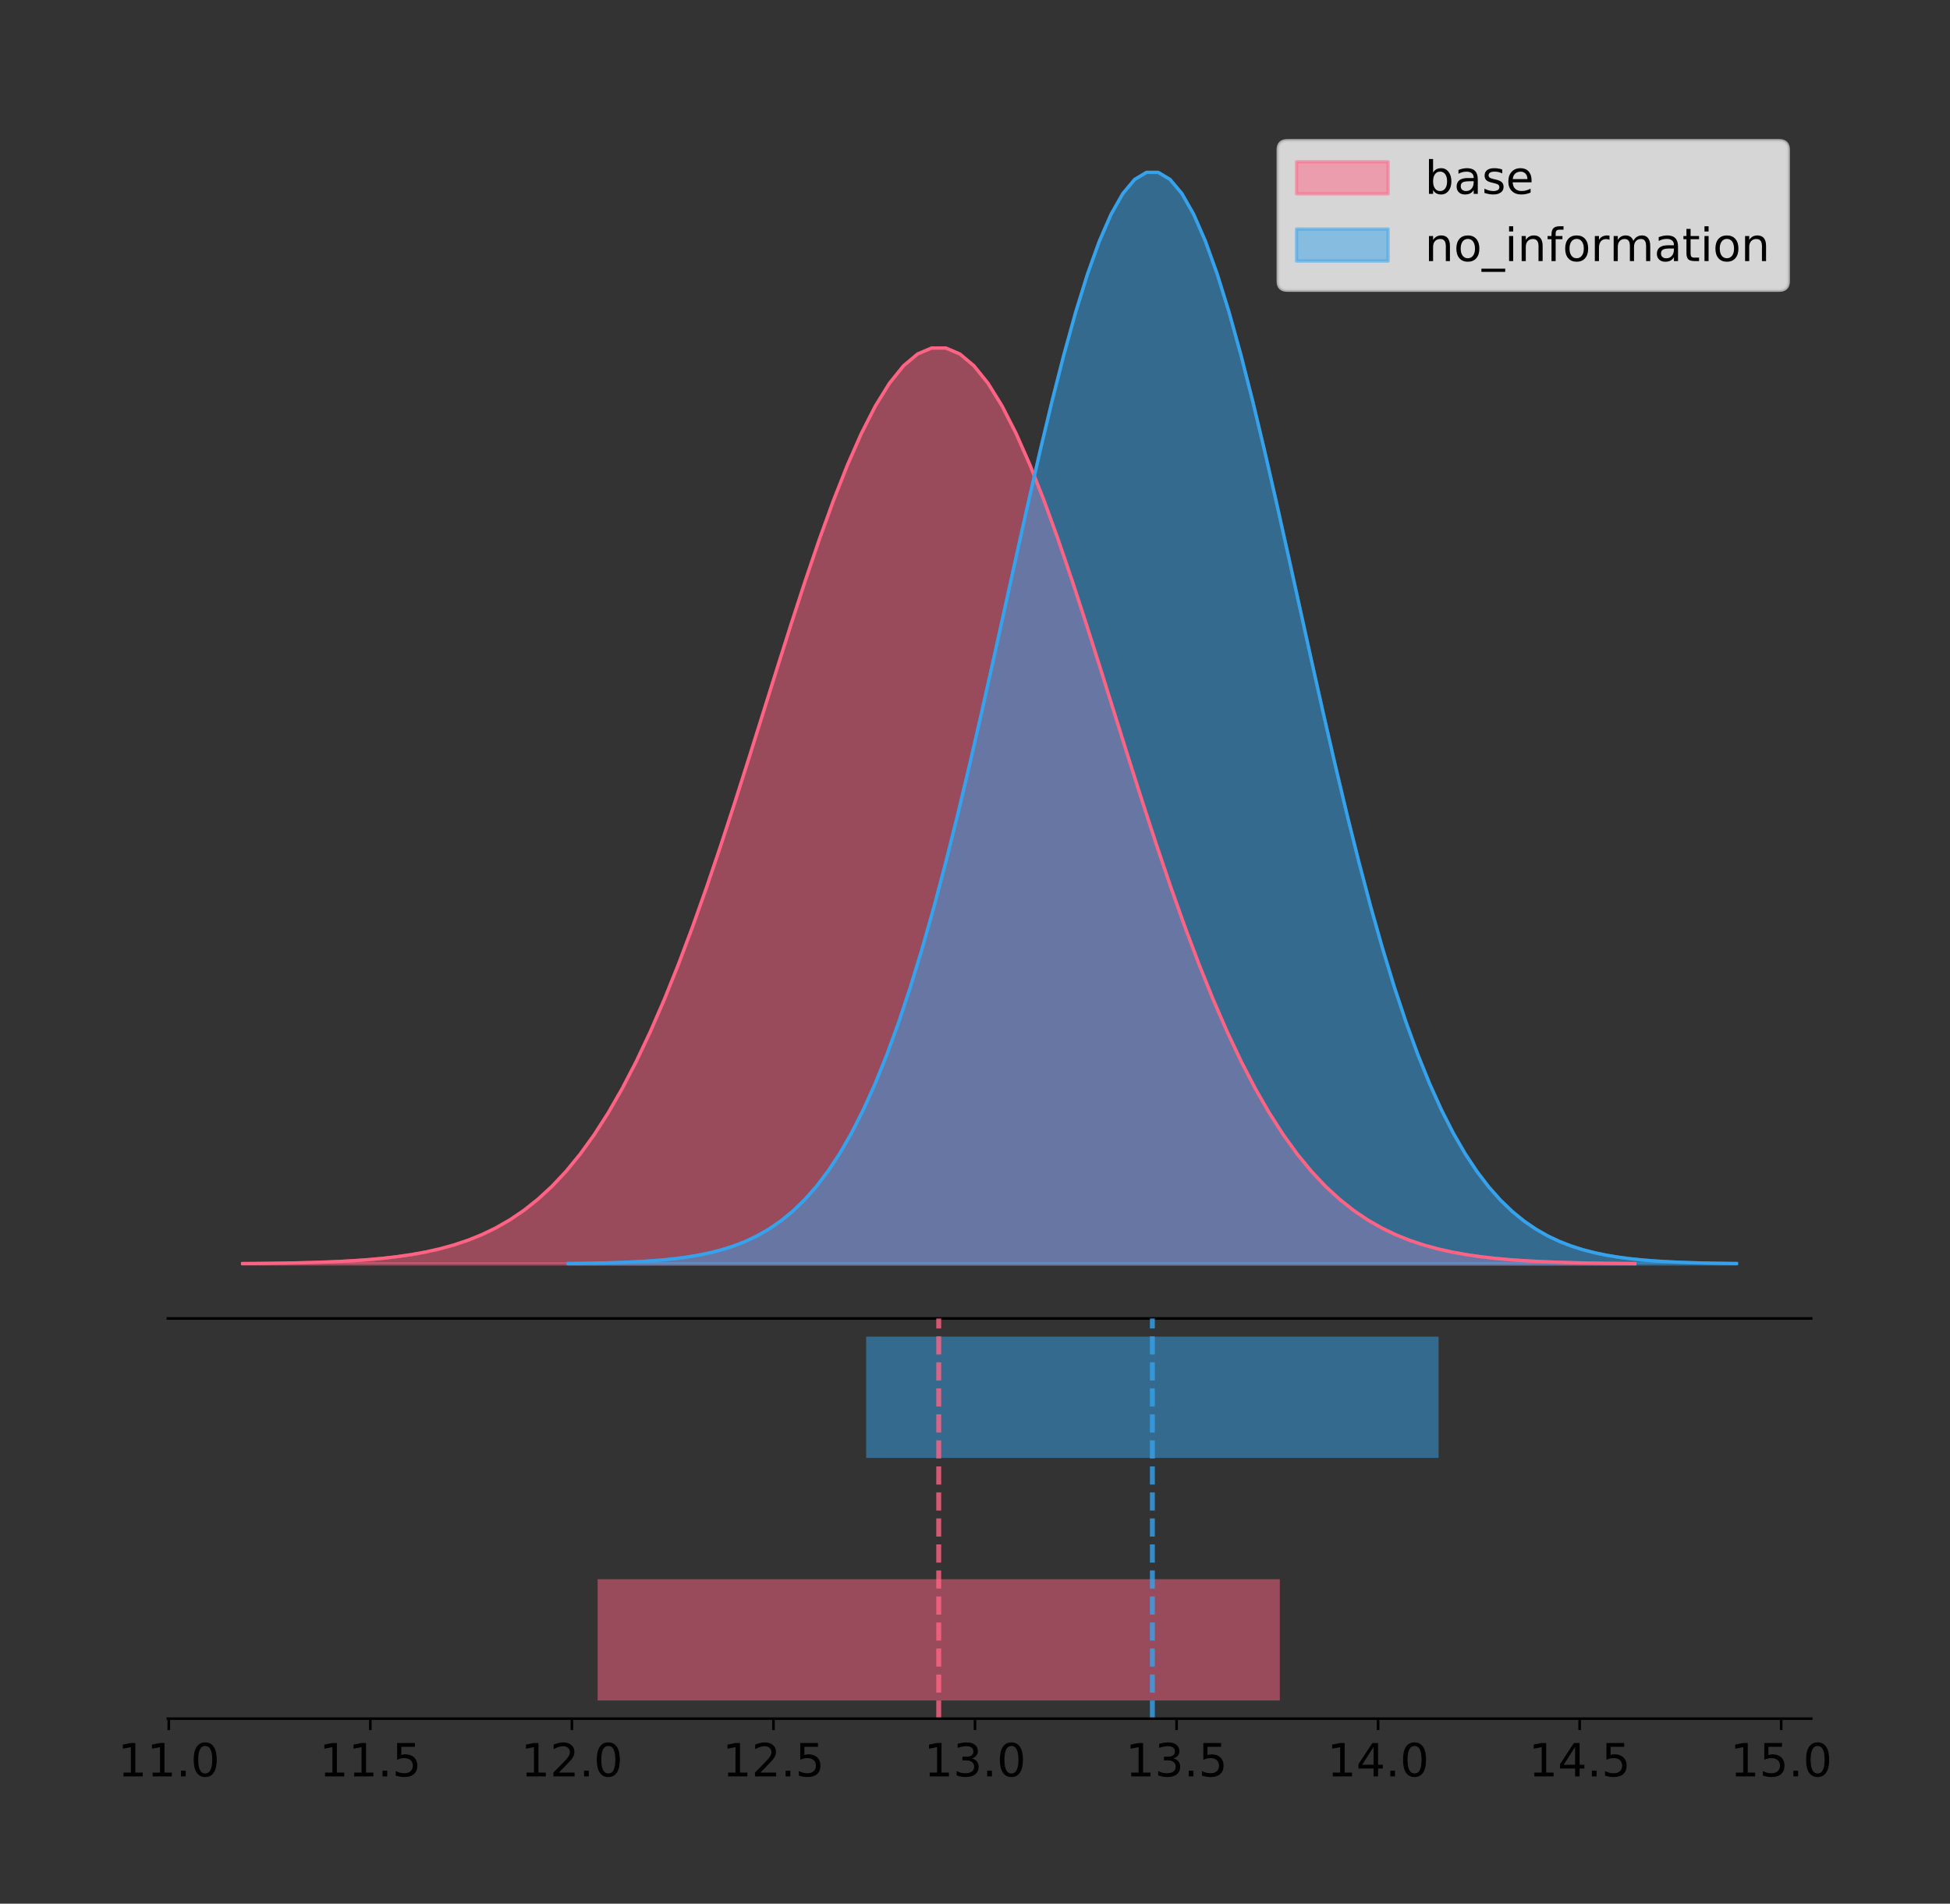 <?xml version="1.0" encoding="utf-8" standalone="no"?>
<!DOCTYPE svg PUBLIC "-//W3C//DTD SVG 1.1//EN"
  "http://www.w3.org/Graphics/SVG/1.1/DTD/svg11.dtd">
<!-- Created with matplotlib (https://matplotlib.org/) -->
<svg height="581.789pt" version="1.1" viewBox="0 0 595.941 581.789" width="595.941pt" xmlns="http://www.w3.org/2000/svg" xmlns:xlink="http://www.w3.org/1999/xlink">
 <rect x="0" y="0" width="595.941" height="581.789" fill="#333333" stroke="none"/>
 <defs>
  <style type="text/css">
*{stroke-linecap:butt;stroke-linejoin:round;}
  </style>
 </defs>
 <g id="figure_1">
  <g id="patch_1">
   <path d="M 0 581.789 
L 595.941 581.789 
L 595.941 0 
L 0 0 
z
" style="fill:none;"/>
  </g>
  <g id="axes_1">
   <g id="patch_2">
    <path d="M 51.315 402.93 
L 553.515 402.93 
L 553.515 36 
L 51.315 36 
z
" style="fill:none;"/>
   </g>
   <g id="PolyCollection_1">
    <defs>
     <path d="M 74.142 -195.538 
L 74.142 -195.632 
L 78.44 -195.667 
L 82.738 -195.715 
L 87.035 -195.779 
L 91.333 -195.863 
L 95.631 -195.974 
L 99.929 -196.119 
L 104.227 -196.307 
L 108.524 -196.55 
L 112.822 -196.861 
L 117.12 -197.256 
L 121.418 -197.754 
L 125.716 -198.378 
L 130.013 -199.154 
L 134.311 -200.113 
L 138.609 -201.288 
L 142.907 -202.717 
L 147.205 -204.443 
L 151.502 -206.513 
L 155.8 -208.975 
L 160.098 -211.883 
L 164.396 -215.291 
L 168.694 -219.253 
L 172.991 -223.826 
L 177.289 -229.06 
L 181.587 -235.005 
L 185.885 -241.701 
L 190.183 -249.182 
L 194.481 -257.469 
L 198.778 -266.572 
L 203.076 -276.482 
L 207.374 -287.174 
L 211.672 -298.603 
L 215.97 -310.703 
L 220.267 -323.387 
L 224.565 -336.543 
L 228.863 -350.041 
L 233.161 -363.73 
L 237.459 -377.439 
L 241.756 -390.986 
L 246.054 -404.175 
L 250.352 -416.804 
L 254.65 -428.67 
L 258.948 -439.573 
L 263.245 -449.324 
L 267.543 -457.747 
L 271.841 -464.686 
L 276.139 -470.011 
L 280.437 -473.619 
L 284.734 -475.441 
L 289.032 -475.441 
L 293.33 -473.619 
L 297.628 -470.011 
L 301.926 -464.686 
L 306.223 -457.747 
L 310.521 -449.324 
L 314.819 -439.573 
L 319.117 -428.67 
L 323.415 -416.804 
L 327.712 -404.175 
L 332.01 -390.986 
L 336.308 -377.439 
L 340.606 -363.73 
L 344.904 -350.041 
L 349.201 -336.543 
L 353.499 -323.387 
L 357.797 -310.703 
L 362.095 -298.603 
L 366.393 -287.174 
L 370.69 -276.482 
L 374.988 -266.572 
L 379.286 -257.469 
L 383.584 -249.182 
L 387.882 -241.701 
L 392.179 -235.005 
L 396.477 -229.06 
L 400.775 -223.826 
L 405.073 -219.253 
L 409.371 -215.291 
L 413.668 -211.883 
L 417.966 -208.975 
L 422.264 -206.513 
L 426.562 -204.443 
L 430.86 -202.717 
L 435.157 -201.288 
L 439.455 -200.113 
L 443.753 -199.154 
L 448.051 -198.378 
L 452.349 -197.754 
L 456.647 -197.256 
L 460.944 -196.861 
L 465.242 -196.55 
L 469.54 -196.307 
L 473.838 -196.119 
L 478.136 -195.974 
L 482.433 -195.863 
L 486.731 -195.779 
L 491.029 -195.715 
L 495.327 -195.667 
L 499.625 -195.632 
L 499.625 -195.538 
L 499.625 -195.538 
L 495.327 -195.538 
L 491.029 -195.538 
L 486.731 -195.538 
L 482.433 -195.538 
L 478.136 -195.538 
L 473.838 -195.538 
L 469.54 -195.538 
L 465.242 -195.538 
L 460.944 -195.538 
L 456.647 -195.538 
L 452.349 -195.538 
L 448.051 -195.538 
L 443.753 -195.538 
L 439.455 -195.538 
L 435.157 -195.538 
L 430.86 -195.538 
L 426.562 -195.538 
L 422.264 -195.538 
L 417.966 -195.538 
L 413.668 -195.538 
L 409.371 -195.538 
L 405.073 -195.538 
L 400.775 -195.538 
L 396.477 -195.538 
L 392.179 -195.538 
L 387.882 -195.538 
L 383.584 -195.538 
L 379.286 -195.538 
L 374.988 -195.538 
L 370.69 -195.538 
L 366.393 -195.538 
L 362.095 -195.538 
L 357.797 -195.538 
L 353.499 -195.538 
L 349.201 -195.538 
L 344.904 -195.538 
L 340.606 -195.538 
L 336.308 -195.538 
L 332.01 -195.538 
L 327.712 -195.538 
L 323.415 -195.538 
L 319.117 -195.538 
L 314.819 -195.538 
L 310.521 -195.538 
L 306.223 -195.538 
L 301.926 -195.538 
L 297.628 -195.538 
L 293.33 -195.538 
L 289.032 -195.538 
L 284.734 -195.538 
L 280.437 -195.538 
L 276.139 -195.538 
L 271.841 -195.538 
L 267.543 -195.538 
L 263.245 -195.538 
L 258.948 -195.538 
L 254.65 -195.538 
L 250.352 -195.538 
L 246.054 -195.538 
L 241.756 -195.538 
L 237.459 -195.538 
L 233.161 -195.538 
L 228.863 -195.538 
L 224.565 -195.538 
L 220.267 -195.538 
L 215.97 -195.538 
L 211.672 -195.538 
L 207.374 -195.538 
L 203.076 -195.538 
L 198.778 -195.538 
L 194.481 -195.538 
L 190.183 -195.538 
L 185.885 -195.538 
L 181.587 -195.538 
L 177.289 -195.538 
L 172.991 -195.538 
L 168.694 -195.538 
L 164.396 -195.538 
L 160.098 -195.538 
L 155.8 -195.538 
L 151.502 -195.538 
L 147.205 -195.538 
L 142.907 -195.538 
L 138.609 -195.538 
L 134.311 -195.538 
L 130.013 -195.538 
L 125.716 -195.538 
L 121.418 -195.538 
L 117.12 -195.538 
L 112.822 -195.538 
L 108.524 -195.538 
L 104.227 -195.538 
L 99.929 -195.538 
L 95.631 -195.538 
L 91.333 -195.538 
L 87.035 -195.538 
L 82.738 -195.538 
L 78.44 -195.538 
L 74.142 -195.538 
z
" id="mcfe97a6e76" style="stroke:#ff6384;stroke-opacity:0.5;"/>
    </defs>
    <g clip-path="url(#p22b037e198)">
     <use style="fill:#ff6384;fill-opacity:0.5;stroke:#ff6384;stroke-opacity:0.5;" x="0" xlink:href="#mcfe97a6e76" y="581.789"/>
    </g>
   </g>
   <g id="PolyCollection_2">
    <defs>
     <path d="M 173.663 -195.538 
L 173.663 -195.65 
L 177.269 -195.692 
L 180.876 -195.749 
L 184.482 -195.825 
L 188.088 -195.925 
L 191.694 -196.058 
L 195.301 -196.23 
L 198.907 -196.455 
L 202.513 -196.744 
L 206.12 -197.115 
L 209.726 -197.585 
L 213.332 -198.179 
L 216.939 -198.923 
L 220.545 -199.848 
L 224.151 -200.99 
L 227.758 -202.39 
L 231.364 -204.093 
L 234.97 -206.151 
L 238.577 -208.617 
L 242.183 -211.552 
L 245.789 -215.017 
L 249.395 -219.078 
L 253.002 -223.801 
L 256.608 -229.25 
L 260.214 -235.488 
L 263.821 -242.572 
L 267.427 -250.552 
L 271.033 -259.468 
L 274.64 -269.344 
L 278.246 -280.192 
L 281.852 -292.002 
L 285.459 -304.744 
L 289.065 -318.365 
L 292.671 -332.786 
L 296.277 -347.901 
L 299.884 -363.58 
L 303.49 -379.667 
L 307.096 -395.98 
L 310.703 -412.318 
L 314.309 -428.462 
L 317.915 -444.18 
L 321.522 -459.23 
L 325.128 -473.372 
L 328.734 -486.366 
L 332.341 -497.987 
L 335.947 -508.025 
L 339.553 -516.294 
L 343.159 -522.64 
L 346.766 -526.94 
L 350.372 -529.111 
L 353.978 -529.111 
L 357.585 -526.94 
L 361.191 -522.64 
L 364.797 -516.294 
L 368.404 -508.025 
L 372.01 -497.987 
L 375.616 -486.366 
L 379.223 -473.372 
L 382.829 -459.23 
L 386.435 -444.18 
L 390.041 -428.462 
L 393.648 -412.318 
L 397.254 -395.98 
L 400.86 -379.667 
L 404.467 -363.58 
L 408.073 -347.901 
L 411.679 -332.786 
L 415.286 -318.365 
L 418.892 -304.744 
L 422.498 -292.002 
L 426.105 -280.192 
L 429.711 -269.344 
L 433.317 -259.468 
L 436.923 -250.552 
L 440.53 -242.572 
L 444.136 -235.488 
L 447.742 -229.25 
L 451.349 -223.801 
L 454.955 -219.078 
L 458.561 -215.017 
L 462.168 -211.552 
L 465.774 -208.617 
L 469.38 -206.151 
L 472.987 -204.093 
L 476.593 -202.39 
L 480.199 -200.99 
L 483.805 -199.848 
L 487.412 -198.923 
L 491.018 -198.179 
L 494.624 -197.585 
L 498.231 -197.115 
L 501.837 -196.744 
L 505.443 -196.455 
L 509.05 -196.23 
L 512.656 -196.058 
L 516.262 -195.925 
L 519.869 -195.825 
L 523.475 -195.749 
L 527.081 -195.692 
L 530.687 -195.65 
L 530.687 -195.538 
L 530.687 -195.538 
L 527.081 -195.538 
L 523.475 -195.538 
L 519.869 -195.538 
L 516.262 -195.538 
L 512.656 -195.538 
L 509.05 -195.538 
L 505.443 -195.538 
L 501.837 -195.538 
L 498.231 -195.538 
L 494.624 -195.538 
L 491.018 -195.538 
L 487.412 -195.538 
L 483.805 -195.538 
L 480.199 -195.538 
L 476.593 -195.538 
L 472.987 -195.538 
L 469.38 -195.538 
L 465.774 -195.538 
L 462.168 -195.538 
L 458.561 -195.538 
L 454.955 -195.538 
L 451.349 -195.538 
L 447.742 -195.538 
L 444.136 -195.538 
L 440.53 -195.538 
L 436.923 -195.538 
L 433.317 -195.538 
L 429.711 -195.538 
L 426.105 -195.538 
L 422.498 -195.538 
L 418.892 -195.538 
L 415.286 -195.538 
L 411.679 -195.538 
L 408.073 -195.538 
L 404.467 -195.538 
L 400.86 -195.538 
L 397.254 -195.538 
L 393.648 -195.538 
L 390.041 -195.538 
L 386.435 -195.538 
L 382.829 -195.538 
L 379.223 -195.538 
L 375.616 -195.538 
L 372.01 -195.538 
L 368.404 -195.538 
L 364.797 -195.538 
L 361.191 -195.538 
L 357.585 -195.538 
L 353.978 -195.538 
L 350.372 -195.538 
L 346.766 -195.538 
L 343.159 -195.538 
L 339.553 -195.538 
L 335.947 -195.538 
L 332.341 -195.538 
L 328.734 -195.538 
L 325.128 -195.538 
L 321.522 -195.538 
L 317.915 -195.538 
L 314.309 -195.538 
L 310.703 -195.538 
L 307.096 -195.538 
L 303.49 -195.538 
L 299.884 -195.538 
L 296.277 -195.538 
L 292.671 -195.538 
L 289.065 -195.538 
L 285.459 -195.538 
L 281.852 -195.538 
L 278.246 -195.538 
L 274.64 -195.538 
L 271.033 -195.538 
L 267.427 -195.538 
L 263.821 -195.538 
L 260.214 -195.538 
L 256.608 -195.538 
L 253.002 -195.538 
L 249.395 -195.538 
L 245.789 -195.538 
L 242.183 -195.538 
L 238.577 -195.538 
L 234.97 -195.538 
L 231.364 -195.538 
L 227.758 -195.538 
L 224.151 -195.538 
L 220.545 -195.538 
L 216.939 -195.538 
L 213.332 -195.538 
L 209.726 -195.538 
L 206.12 -195.538 
L 202.513 -195.538 
L 198.907 -195.538 
L 195.301 -195.538 
L 191.694 -195.538 
L 188.088 -195.538 
L 184.482 -195.538 
L 180.876 -195.538 
L 177.269 -195.538 
L 173.663 -195.538 
z
" id="mab837dfe33" style="stroke:#36a2eb;stroke-opacity:0.5;"/>
    </defs>
    <g clip-path="url(#p22b037e198)">
     <use style="fill:#36a2eb;fill-opacity:0.5;stroke:#36a2eb;stroke-opacity:0.5;" x="0" xlink:href="#mab837dfe33" y="581.789"/>
    </g>
   </g>
   <g id="line2d_1">
    <path clip-path="url(#p22b037e198)" d="M 74.142 386.157 
L 78.44 386.122 
L 82.738 386.074 
L 87.035 386.011 
L 91.333 385.926 
L 95.631 385.815 
L 99.929 385.67 
L 104.227 385.482 
L 108.524 385.239 
L 112.822 384.928 
L 117.12 384.533 
L 121.418 384.035 
L 125.716 383.411 
L 130.013 382.635 
L 134.311 381.677 
L 138.609 380.502 
L 142.907 379.072 
L 147.205 377.346 
L 151.502 375.277 
L 155.8 372.814 
L 160.098 369.906 
L 164.396 366.499 
L 168.694 362.536 
L 172.991 357.964 
L 177.289 352.729 
L 181.587 346.785 
L 185.885 340.088 
L 190.183 332.608 
L 194.481 324.32 
L 198.778 315.218 
L 203.076 305.308 
L 207.374 294.616 
L 211.672 283.186 
L 215.97 271.086 
L 220.267 258.403 
L 224.565 245.246 
L 228.863 231.748 
L 233.161 218.059 
L 237.459 204.35 
L 241.756 190.803 
L 246.054 177.615 
L 250.352 164.986 
L 254.65 153.12 
L 258.948 142.216 
L 263.245 132.465 
L 267.543 124.042 
L 271.841 117.103 
L 276.139 111.779 
L 280.437 108.171 
L 284.734 106.349 
L 289.032 106.349 
L 293.33 108.171 
L 297.628 111.779 
L 301.926 117.103 
L 306.223 124.042 
L 310.521 132.465 
L 314.819 142.216 
L 319.117 153.12 
L 323.415 164.986 
L 327.712 177.615 
L 332.01 190.803 
L 336.308 204.35 
L 340.606 218.059 
L 344.904 231.748 
L 349.201 245.246 
L 353.499 258.403 
L 357.797 271.086 
L 362.095 283.186 
L 366.393 294.616 
L 370.69 305.308 
L 374.988 315.218 
L 379.286 324.32 
L 383.584 332.608 
L 387.882 340.088 
L 392.179 346.785 
L 396.477 352.729 
L 400.775 357.964 
L 405.073 362.536 
L 409.371 366.499 
L 413.668 369.906 
L 417.966 372.814 
L 422.264 375.277 
L 426.562 377.346 
L 430.86 379.072 
L 435.157 380.502 
L 439.455 381.677 
L 443.753 382.635 
L 448.051 383.411 
L 452.349 384.035 
L 456.647 384.533 
L 460.944 384.928 
L 465.242 385.239 
L 469.54 385.482 
L 473.838 385.67 
L 478.136 385.815 
L 482.433 385.926 
L 486.731 386.011 
L 491.029 386.074 
L 495.327 386.122 
L 499.625 386.157 
" style="fill:none;stroke:#ff6384;stroke-linecap:square;"/>
   </g>
   <g id="line2d_2">
    <path clip-path="url(#p22b037e198)" d="M 173.663 386.139 
L 177.269 386.097 
L 180.876 386.04 
L 184.482 385.965 
L 188.088 385.864 
L 191.694 385.732 
L 195.301 385.559 
L 198.907 385.334 
L 202.513 385.045 
L 206.12 384.675 
L 209.726 384.204 
L 213.332 383.61 
L 216.939 382.867 
L 220.545 381.941 
L 224.151 380.799 
L 227.758 379.399 
L 231.364 377.696 
L 234.97 375.639 
L 238.577 373.172 
L 242.183 370.238 
L 245.789 366.772 
L 249.395 362.711 
L 253.002 357.989 
L 256.608 352.539 
L 260.214 346.301 
L 263.821 339.217 
L 267.427 331.237 
L 271.033 322.322 
L 274.64 312.445 
L 278.246 301.597 
L 281.852 289.787 
L 285.459 277.045 
L 289.065 263.424 
L 292.671 249.004 
L 296.277 233.888 
L 299.884 218.209 
L 303.49 202.123 
L 307.096 185.809 
L 310.703 169.471 
L 314.309 153.327 
L 317.915 137.61 
L 321.522 122.559 
L 325.128 108.418 
L 328.734 95.423 
L 332.341 83.803 
L 335.947 73.765 
L 339.553 65.495 
L 343.159 59.15 
L 346.766 54.85 
L 350.372 52.679 
L 353.978 52.679 
L 357.585 54.85 
L 361.191 59.15 
L 364.797 65.495 
L 368.404 73.765 
L 372.01 83.803 
L 375.616 95.423 
L 379.223 108.418 
L 382.829 122.559 
L 386.435 137.61 
L 390.041 153.327 
L 393.648 169.471 
L 397.254 185.809 
L 400.86 202.123 
L 404.467 218.209 
L 408.073 233.888 
L 411.679 249.004 
L 415.286 263.424 
L 418.892 277.045 
L 422.498 289.787 
L 426.105 301.597 
L 429.711 312.445 
L 433.317 322.322 
L 436.923 331.237 
L 440.53 339.217 
L 444.136 346.301 
L 447.742 352.539 
L 451.349 357.989 
L 454.955 362.711 
L 458.561 366.772 
L 462.168 370.238 
L 465.774 373.172 
L 469.38 375.639 
L 472.987 377.696 
L 476.593 379.399 
L 480.199 380.799 
L 483.805 381.941 
L 487.412 382.867 
L 491.018 383.61 
L 494.624 384.204 
L 498.231 384.675 
L 501.837 385.045 
L 505.443 385.334 
L 509.05 385.559 
L 512.656 385.732 
L 516.262 385.864 
L 519.869 385.965 
L 523.475 386.04 
L 527.081 386.097 
L 530.687 386.139 
" style="fill:none;stroke:#36a2eb;stroke-linecap:square;"/>
   </g>
   <g id="patch_3">
    <path d="M 51.315 402.93 
L 553.515 402.93 
" style="fill:none;stroke:#000000;stroke-linecap:square;stroke-linejoin:miter;stroke-width:0.8;"/>
   </g>
   <g id="legend_1">
    <g id="patch_4">
     <path d="M 393.433 88.688 
L 543.715 88.688 
Q 546.515 88.688 546.515 85.888 
L 546.515 45.8 
Q 546.515 43 543.715 43 
L 393.433 43 
Q 390.633 43 390.633 45.8 
L 390.633 85.888 
Q 390.633 88.688 393.433 88.688 
z
" style="fill:#ffffff;opacity:0.8;stroke:#cccccc;stroke-linejoin:miter;"/>
    </g>
    <g id="patch_5">
     <path d="M 396.233 59.238 
L 424.233 59.238 
L 424.233 49.438 
L 396.233 49.438 
z
" style="fill:#ff6384;opacity:0.5;stroke:#ff6384;stroke-linejoin:miter;"/>
    </g>
    <g id="text_1">
     <!-- base -->
     <defs>
      <path d="M 48.688 27.297 
Q 48.688 37.203 44.609 42.844 
Q 40.531 48.484 33.406 48.484 
Q 26.266 48.484 22.188 42.844 
Q 18.109 37.203 18.109 27.297 
Q 18.109 17.391 22.188 11.75 
Q 26.266 6.109 33.406 6.109 
Q 40.531 6.109 44.609 11.75 
Q 48.688 17.391 48.688 27.297 
z
M 18.109 46.391 
Q 20.953 51.266 25.266 53.625 
Q 29.594 56 35.594 56 
Q 45.562 56 51.781 48.094 
Q 58.016 40.188 58.016 27.297 
Q 58.016 14.406 51.781 6.484 
Q 45.562 -1.422 35.594 -1.422 
Q 29.594 -1.422 25.266 0.953 
Q 20.953 3.328 18.109 8.203 
L 18.109 0 
L 9.078 0 
L 9.078 75.984 
L 18.109 75.984 
z
" id="DejaVuSans-98"/>
      <path d="M 34.281 27.484 
Q 23.391 27.484 19.188 25 
Q 14.984 22.516 14.984 16.5 
Q 14.984 11.719 18.141 8.906 
Q 21.297 6.109 26.703 6.109 
Q 34.188 6.109 38.703 11.406 
Q 43.219 16.703 43.219 25.484 
L 43.219 27.484 
z
M 52.203 31.203 
L 52.203 0 
L 43.219 0 
L 43.219 8.297 
Q 40.141 3.328 35.547 0.953 
Q 30.953 -1.422 24.312 -1.422 
Q 15.922 -1.422 10.953 3.297 
Q 6 8.016 6 15.922 
Q 6 25.141 12.172 29.828 
Q 18.359 34.516 30.609 34.516 
L 43.219 34.516 
L 43.219 35.406 
Q 43.219 41.609 39.141 45 
Q 35.062 48.391 27.688 48.391 
Q 23 48.391 18.547 47.266 
Q 14.109 46.141 10.016 43.891 
L 10.016 52.203 
Q 14.938 54.109 19.578 55.047 
Q 24.219 56 28.609 56 
Q 40.484 56 46.344 49.844 
Q 52.203 43.703 52.203 31.203 
z
" id="DejaVuSans-97"/>
      <path d="M 44.281 53.078 
L 44.281 44.578 
Q 40.484 46.531 36.375 47.5 
Q 32.281 48.484 27.875 48.484 
Q 21.188 48.484 17.844 46.438 
Q 14.5 44.391 14.5 40.281 
Q 14.5 37.156 16.891 35.375 
Q 19.281 33.594 26.516 31.984 
L 29.594 31.297 
Q 39.156 29.25 43.188 25.516 
Q 47.219 21.781 47.219 15.094 
Q 47.219 7.469 41.188 3.016 
Q 35.156 -1.422 24.609 -1.422 
Q 20.219 -1.422 15.453 -0.562 
Q 10.688 0.297 5.422 2 
L 5.422 11.281 
Q 10.406 8.688 15.234 7.391 
Q 20.062 6.109 24.812 6.109 
Q 31.156 6.109 34.562 8.281 
Q 37.984 10.453 37.984 14.406 
Q 37.984 18.062 35.516 20.016 
Q 33.062 21.969 24.703 23.781 
L 21.578 24.516 
Q 13.234 26.266 9.516 29.906 
Q 5.812 33.547 5.812 39.891 
Q 5.812 47.609 11.281 51.797 
Q 16.75 56 26.812 56 
Q 31.781 56 36.172 55.266 
Q 40.578 54.547 44.281 53.078 
z
" id="DejaVuSans-115"/>
      <path d="M 56.203 29.594 
L 56.203 25.203 
L 14.891 25.203 
Q 15.484 15.922 20.484 11.062 
Q 25.484 6.203 34.422 6.203 
Q 39.594 6.203 44.453 7.469 
Q 49.312 8.734 54.109 11.281 
L 54.109 2.781 
Q 49.266 0.734 44.188 -0.344 
Q 39.109 -1.422 33.891 -1.422 
Q 20.797 -1.422 13.156 6.188 
Q 5.516 13.812 5.516 26.812 
Q 5.516 40.234 12.766 48.109 
Q 20.016 56 32.328 56 
Q 43.359 56 49.781 48.891 
Q 56.203 41.797 56.203 29.594 
z
M 47.219 32.234 
Q 47.125 39.594 43.094 43.984 
Q 39.062 48.391 32.422 48.391 
Q 24.906 48.391 20.391 44.141 
Q 15.875 39.891 15.188 32.172 
z
" id="DejaVuSans-101"/>
     </defs>
     <g transform="translate(435.433 59.238)scale(0.14 -0.14)">
      <use xlink:href="#DejaVuSans-98"/>
      <use x="63.477" xlink:href="#DejaVuSans-97"/>
      <use x="124.756" xlink:href="#DejaVuSans-115"/>
      <use x="176.855" xlink:href="#DejaVuSans-101"/>
     </g>
    </g>
    <g id="patch_6">
     <path d="M 396.233 79.787 
L 424.233 79.787 
L 424.233 69.987 
L 396.233 69.987 
z
" style="fill:#36a2eb;opacity:0.5;stroke:#36a2eb;stroke-linejoin:miter;"/>
    </g>
    <g id="text_2">
     <!-- no_information -->
     <defs>
      <path d="M 54.891 33.016 
L 54.891 0 
L 45.906 0 
L 45.906 32.719 
Q 45.906 40.484 42.875 44.328 
Q 39.844 48.188 33.797 48.188 
Q 26.516 48.188 22.312 43.547 
Q 18.109 38.922 18.109 30.906 
L 18.109 0 
L 9.078 0 
L 9.078 54.688 
L 18.109 54.688 
L 18.109 46.188 
Q 21.344 51.125 25.703 53.562 
Q 30.078 56 35.797 56 
Q 45.219 56 50.047 50.172 
Q 54.891 44.344 54.891 33.016 
z
" id="DejaVuSans-110"/>
      <path d="M 30.609 48.391 
Q 23.391 48.391 19.188 42.75 
Q 14.984 37.109 14.984 27.297 
Q 14.984 17.484 19.156 11.844 
Q 23.344 6.203 30.609 6.203 
Q 37.797 6.203 41.984 11.859 
Q 46.188 17.531 46.188 27.297 
Q 46.188 37.016 41.984 42.703 
Q 37.797 48.391 30.609 48.391 
z
M 30.609 56 
Q 42.328 56 49.016 48.375 
Q 55.719 40.766 55.719 27.297 
Q 55.719 13.875 49.016 6.219 
Q 42.328 -1.422 30.609 -1.422 
Q 18.844 -1.422 12.172 6.219 
Q 5.516 13.875 5.516 27.297 
Q 5.516 40.766 12.172 48.375 
Q 18.844 56 30.609 56 
z
" id="DejaVuSans-111"/>
      <path d="M 50.984 -16.609 
L 50.984 -23.578 
L -0.984 -23.578 
L -0.984 -16.609 
z
" id="DejaVuSans-95"/>
      <path d="M 9.422 54.688 
L 18.406 54.688 
L 18.406 0 
L 9.422 0 
z
M 9.422 75.984 
L 18.406 75.984 
L 18.406 64.594 
L 9.422 64.594 
z
" id="DejaVuSans-105"/>
      <path d="M 37.109 75.984 
L 37.109 68.5 
L 28.516 68.5 
Q 23.688 68.5 21.797 66.547 
Q 19.922 64.594 19.922 59.516 
L 19.922 54.688 
L 34.719 54.688 
L 34.719 47.703 
L 19.922 47.703 
L 19.922 0 
L 10.891 0 
L 10.891 47.703 
L 2.297 47.703 
L 2.297 54.688 
L 10.891 54.688 
L 10.891 58.5 
Q 10.891 67.625 15.141 71.797 
Q 19.391 75.984 28.609 75.984 
z
" id="DejaVuSans-102"/>
      <path d="M 41.109 46.297 
Q 39.594 47.172 37.812 47.578 
Q 36.031 48 33.891 48 
Q 26.266 48 22.188 43.047 
Q 18.109 38.094 18.109 28.812 
L 18.109 0 
L 9.078 0 
L 9.078 54.688 
L 18.109 54.688 
L 18.109 46.188 
Q 20.953 51.172 25.484 53.578 
Q 30.031 56 36.531 56 
Q 37.453 56 38.578 55.875 
Q 39.703 55.766 41.062 55.516 
z
" id="DejaVuSans-114"/>
      <path d="M 52 44.188 
Q 55.375 50.25 60.062 53.125 
Q 64.75 56 71.094 56 
Q 79.641 56 84.281 50.016 
Q 88.922 44.047 88.922 33.016 
L 88.922 0 
L 79.891 0 
L 79.891 32.719 
Q 79.891 40.578 77.094 44.375 
Q 74.312 48.188 68.609 48.188 
Q 61.625 48.188 57.562 43.547 
Q 53.516 38.922 53.516 30.906 
L 53.516 0 
L 44.484 0 
L 44.484 32.719 
Q 44.484 40.625 41.703 44.406 
Q 38.922 48.188 33.109 48.188 
Q 26.219 48.188 22.156 43.531 
Q 18.109 38.875 18.109 30.906 
L 18.109 0 
L 9.078 0 
L 9.078 54.688 
L 18.109 54.688 
L 18.109 46.188 
Q 21.188 51.219 25.484 53.609 
Q 29.781 56 35.688 56 
Q 41.656 56 45.828 52.969 
Q 50 49.953 52 44.188 
z
" id="DejaVuSans-109"/>
      <path d="M 18.312 70.219 
L 18.312 54.688 
L 36.812 54.688 
L 36.812 47.703 
L 18.312 47.703 
L 18.312 18.016 
Q 18.312 11.328 20.141 9.422 
Q 21.969 7.516 27.594 7.516 
L 36.812 7.516 
L 36.812 0 
L 27.594 0 
Q 17.188 0 13.234 3.875 
Q 9.281 7.766 9.281 18.016 
L 9.281 47.703 
L 2.688 47.703 
L 2.688 54.688 
L 9.281 54.688 
L 9.281 70.219 
z
" id="DejaVuSans-116"/>
     </defs>
     <g transform="translate(435.433 79.787)scale(0.14 -0.14)">
      <use xlink:href="#DejaVuSans-110"/>
      <use x="63.379" xlink:href="#DejaVuSans-111"/>
      <use x="124.561" xlink:href="#DejaVuSans-95"/>
      <use x="174.561" xlink:href="#DejaVuSans-105"/>
      <use x="202.344" xlink:href="#DejaVuSans-110"/>
      <use x="265.723" xlink:href="#DejaVuSans-102"/>
      <use x="300.928" xlink:href="#DejaVuSans-111"/>
      <use x="362.109" xlink:href="#DejaVuSans-114"/>
      <use x="403.207" xlink:href="#DejaVuSans-109"/>
      <use x="500.619" xlink:href="#DejaVuSans-97"/>
      <use x="561.898" xlink:href="#DejaVuSans-116"/>
      <use x="601.107" xlink:href="#DejaVuSans-105"/>
      <use x="628.891" xlink:href="#DejaVuSans-111"/>
      <use x="690.072" xlink:href="#DejaVuSans-110"/>
     </g>
    </g>
   </g>
  </g>
  <g id="axes_2">
   <g id="patch_7">
    <path d="M 51.315 525.24 
L 553.515 525.24 
L 553.515 402.93 
L 51.315 402.93 
z
" style="fill:none;"/>
   </g>
   <g id="patch_8">
    <path clip-path="url(#pc269f68001)" d="M 182.64 519.68 
L 391.126 519.68 
L 391.126 482.617 
L 182.64 482.617 
z
" style="fill:#ff6384;opacity:0.5;"/>
   </g>
   <g id="patch_9">
    <path clip-path="url(#pc269f68001)" d="M 264.704 445.553 
L 439.646 445.553 
L 439.646 408.49 
L 264.704 408.49 
z
" style="fill:#36a2eb;opacity:0.5;"/>
   </g>
   <g id="matplotlib.axis_1">
    <g id="xtick_1">
     <g id="line2d_3">
      <defs>
       <path d="M 0 0 
L 0 3.5 
" id="m6b74c65688" style="stroke:#000000;stroke-width:0.8;"/>
      </defs>
      <g>
       <use style="stroke:#000000;stroke-width:0.8;" x="51.586" xlink:href="#m6b74c65688" y="525.24"/>
      </g>
     </g>
     <g id="text_3">
      <!-- 11.0 -->
      <defs>
       <path d="M 12.406 8.297 
L 28.516 8.297 
L 28.516 63.922 
L 10.984 60.406 
L 10.984 69.391 
L 28.422 72.906 
L 38.281 72.906 
L 38.281 8.297 
L 54.391 8.297 
L 54.391 0 
L 12.406 0 
z
" id="DejaVuSans-49"/>
       <path d="M 10.688 12.406 
L 21 12.406 
L 21 0 
L 10.688 0 
z
" id="DejaVuSans-46"/>
       <path d="M 31.781 66.406 
Q 24.172 66.406 20.328 58.906 
Q 16.5 51.422 16.5 36.375 
Q 16.5 21.391 20.328 13.891 
Q 24.172 6.391 31.781 6.391 
Q 39.453 6.391 43.281 13.891 
Q 47.125 21.391 47.125 36.375 
Q 47.125 51.422 43.281 58.906 
Q 39.453 66.406 31.781 66.406 
z
M 31.781 74.219 
Q 44.047 74.219 50.516 64.516 
Q 56.984 54.828 56.984 36.375 
Q 56.984 17.969 50.516 8.266 
Q 44.047 -1.422 31.781 -1.422 
Q 19.531 -1.422 13.062 8.266 
Q 6.594 17.969 6.594 36.375 
Q 6.594 54.828 13.062 64.516 
Q 19.531 74.219 31.781 74.219 
z
" id="DejaVuSans-48"/>
      </defs>
      <g transform="translate(36 542.878)scale(0.14 -0.14)">
       <use xlink:href="#DejaVuSans-49"/>
       <use x="63.623" xlink:href="#DejaVuSans-49"/>
       <use x="127.246" xlink:href="#DejaVuSans-46"/>
       <use x="159.033" xlink:href="#DejaVuSans-48"/>
      </g>
     </g>
    </g>
    <g id="xtick_2">
     <g id="line2d_4">
      <g>
       <use style="stroke:#000000;stroke-width:0.8;" x="113.182" xlink:href="#m6b74c65688" y="525.24"/>
      </g>
     </g>
     <g id="text_4">
      <!-- 11.5 -->
      <defs>
       <path d="M 10.797 72.906 
L 49.516 72.906 
L 49.516 64.594 
L 19.828 64.594 
L 19.828 46.734 
Q 21.969 47.469 24.109 47.828 
Q 26.266 48.188 28.422 48.188 
Q 40.625 48.188 47.75 41.5 
Q 54.891 34.812 54.891 23.391 
Q 54.891 11.625 47.562 5.094 
Q 40.234 -1.422 26.906 -1.422 
Q 22.312 -1.422 17.547 -0.641 
Q 12.797 0.141 7.719 1.703 
L 7.719 11.625 
Q 12.109 9.234 16.797 8.062 
Q 21.484 6.891 26.703 6.891 
Q 35.156 6.891 40.078 11.328 
Q 45.016 15.766 45.016 23.391 
Q 45.016 31 40.078 35.438 
Q 35.156 39.891 26.703 39.891 
Q 22.75 39.891 18.812 39.016 
Q 14.891 38.141 10.797 36.281 
z
" id="DejaVuSans-53"/>
      </defs>
      <g transform="translate(97.596 542.878)scale(0.14 -0.14)">
       <use xlink:href="#DejaVuSans-49"/>
       <use x="63.623" xlink:href="#DejaVuSans-49"/>
       <use x="127.246" xlink:href="#DejaVuSans-46"/>
       <use x="159.033" xlink:href="#DejaVuSans-53"/>
      </g>
     </g>
    </g>
    <g id="xtick_3">
     <g id="line2d_5">
      <g>
       <use style="stroke:#000000;stroke-width:0.8;" x="174.778" xlink:href="#m6b74c65688" y="525.24"/>
      </g>
     </g>
     <g id="text_5">
      <!-- 12.0 -->
      <defs>
       <path d="M 19.188 8.297 
L 53.609 8.297 
L 53.609 0 
L 7.328 0 
L 7.328 8.297 
Q 12.938 14.109 22.625 23.891 
Q 32.328 33.688 34.812 36.531 
Q 39.547 41.844 41.422 45.531 
Q 43.312 49.219 43.312 52.781 
Q 43.312 58.594 39.234 62.25 
Q 35.156 65.922 28.609 65.922 
Q 23.969 65.922 18.812 64.312 
Q 13.672 62.703 7.812 59.422 
L 7.812 69.391 
Q 13.766 71.781 18.938 73 
Q 24.125 74.219 28.422 74.219 
Q 39.75 74.219 46.484 68.547 
Q 53.219 62.891 53.219 53.422 
Q 53.219 48.922 51.531 44.891 
Q 49.859 40.875 45.406 35.406 
Q 44.188 33.984 37.641 27.219 
Q 31.109 20.453 19.188 8.297 
z
" id="DejaVuSans-50"/>
      </defs>
      <g transform="translate(159.192 542.878)scale(0.14 -0.14)">
       <use xlink:href="#DejaVuSans-49"/>
       <use x="63.623" xlink:href="#DejaVuSans-50"/>
       <use x="127.246" xlink:href="#DejaVuSans-46"/>
       <use x="159.033" xlink:href="#DejaVuSans-48"/>
      </g>
     </g>
    </g>
    <g id="xtick_4">
     <g id="line2d_6">
      <g>
       <use style="stroke:#000000;stroke-width:0.8;" x="236.374" xlink:href="#m6b74c65688" y="525.24"/>
      </g>
     </g>
     <g id="text_6">
      <!-- 12.5 -->
      <g transform="translate(220.788 542.878)scale(0.14 -0.14)">
       <use xlink:href="#DejaVuSans-49"/>
       <use x="63.623" xlink:href="#DejaVuSans-50"/>
       <use x="127.246" xlink:href="#DejaVuSans-46"/>
       <use x="159.033" xlink:href="#DejaVuSans-53"/>
      </g>
     </g>
    </g>
    <g id="xtick_5">
     <g id="line2d_7">
      <g>
       <use style="stroke:#000000;stroke-width:0.8;" x="297.971" xlink:href="#m6b74c65688" y="525.24"/>
      </g>
     </g>
     <g id="text_7">
      <!-- 13.0 -->
      <defs>
       <path d="M 40.578 39.312 
Q 47.656 37.797 51.625 33 
Q 55.609 28.219 55.609 21.188 
Q 55.609 10.406 48.188 4.484 
Q 40.766 -1.422 27.094 -1.422 
Q 22.516 -1.422 17.656 -0.516 
Q 12.797 0.391 7.625 2.203 
L 7.625 11.719 
Q 11.719 9.328 16.594 8.109 
Q 21.484 6.891 26.812 6.891 
Q 36.078 6.891 40.938 10.547 
Q 45.797 14.203 45.797 21.188 
Q 45.797 27.641 41.281 31.266 
Q 36.766 34.906 28.719 34.906 
L 20.219 34.906 
L 20.219 43.016 
L 29.109 43.016 
Q 36.375 43.016 40.234 45.922 
Q 44.094 48.828 44.094 54.297 
Q 44.094 59.906 40.109 62.906 
Q 36.141 65.922 28.719 65.922 
Q 24.656 65.922 20.016 65.031 
Q 15.375 64.156 9.812 62.312 
L 9.812 71.094 
Q 15.438 72.656 20.344 73.438 
Q 25.25 74.219 29.594 74.219 
Q 40.828 74.219 47.359 69.109 
Q 53.906 64.016 53.906 55.328 
Q 53.906 49.266 50.438 45.094 
Q 46.969 40.922 40.578 39.312 
z
" id="DejaVuSans-51"/>
      </defs>
      <g transform="translate(282.385 542.878)scale(0.14 -0.14)">
       <use xlink:href="#DejaVuSans-49"/>
       <use x="63.623" xlink:href="#DejaVuSans-51"/>
       <use x="127.246" xlink:href="#DejaVuSans-46"/>
       <use x="159.033" xlink:href="#DejaVuSans-48"/>
      </g>
     </g>
    </g>
    <g id="xtick_6">
     <g id="line2d_8">
      <g>
       <use style="stroke:#000000;stroke-width:0.8;" x="359.567" xlink:href="#m6b74c65688" y="525.24"/>
      </g>
     </g>
     <g id="text_8">
      <!-- 13.5 -->
      <g transform="translate(343.981 542.878)scale(0.14 -0.14)">
       <use xlink:href="#DejaVuSans-49"/>
       <use x="63.623" xlink:href="#DejaVuSans-51"/>
       <use x="127.246" xlink:href="#DejaVuSans-46"/>
       <use x="159.033" xlink:href="#DejaVuSans-53"/>
      </g>
     </g>
    </g>
    <g id="xtick_7">
     <g id="line2d_9">
      <g>
       <use style="stroke:#000000;stroke-width:0.8;" x="421.163" xlink:href="#m6b74c65688" y="525.24"/>
      </g>
     </g>
     <g id="text_9">
      <!-- 14.0 -->
      <defs>
       <path d="M 37.797 64.312 
L 12.891 25.391 
L 37.797 25.391 
z
M 35.203 72.906 
L 47.609 72.906 
L 47.609 25.391 
L 58.016 25.391 
L 58.016 17.188 
L 47.609 17.188 
L 47.609 0 
L 37.797 0 
L 37.797 17.188 
L 4.891 17.188 
L 4.891 26.703 
z
" id="DejaVuSans-52"/>
      </defs>
      <g transform="translate(405.577 542.878)scale(0.14 -0.14)">
       <use xlink:href="#DejaVuSans-49"/>
       <use x="63.623" xlink:href="#DejaVuSans-52"/>
       <use x="127.246" xlink:href="#DejaVuSans-46"/>
       <use x="159.033" xlink:href="#DejaVuSans-48"/>
      </g>
     </g>
    </g>
    <g id="xtick_8">
     <g id="line2d_10">
      <g>
       <use style="stroke:#000000;stroke-width:0.8;" x="482.759" xlink:href="#m6b74c65688" y="525.24"/>
      </g>
     </g>
     <g id="text_10">
      <!-- 14.5 -->
      <g transform="translate(467.173 542.878)scale(0.14 -0.14)">
       <use xlink:href="#DejaVuSans-49"/>
       <use x="63.623" xlink:href="#DejaVuSans-52"/>
       <use x="127.246" xlink:href="#DejaVuSans-46"/>
       <use x="159.033" xlink:href="#DejaVuSans-53"/>
      </g>
     </g>
    </g>
    <g id="xtick_9">
     <g id="line2d_11">
      <g>
       <use style="stroke:#000000;stroke-width:0.8;" x="544.355" xlink:href="#m6b74c65688" y="525.24"/>
      </g>
     </g>
     <g id="text_11">
      <!-- 15.0 -->
      <g transform="translate(528.769 542.878)scale(0.14 -0.14)">
       <use xlink:href="#DejaVuSans-49"/>
       <use x="63.623" xlink:href="#DejaVuSans-53"/>
       <use x="127.246" xlink:href="#DejaVuSans-46"/>
       <use x="159.033" xlink:href="#DejaVuSans-48"/>
      </g>
     </g>
    </g>
   </g>
   <g id="line2d_12">
    <path clip-path="url(#pc269f68001)" d="M 286.883 525.24 
L 286.883 402.93 
" style="fill:none;stroke:#ff6384;stroke-dasharray:5.55,2.4;stroke-dashoffset:0;stroke-opacity:0.8;stroke-width:1.5;"/>
   </g>
   <g id="line2d_13">
    <path clip-path="url(#pc269f68001)" d="M 352.175 525.24 
L 352.175 402.93 
" style="fill:none;stroke:#36a2eb;stroke-dasharray:5.55,2.4;stroke-dashoffset:0;stroke-opacity:0.8;stroke-width:1.5;"/>
   </g>
   <g id="patch_10">
    <path d="M 51.315 525.24 
L 553.515 525.24 
" style="fill:none;stroke:#000000;stroke-linecap:square;stroke-linejoin:miter;stroke-width:0.8;"/>
   </g>
  </g>
 </g>
 <defs>
  <clipPath id="p22b037e198">
   <rect height="366.93" width="502.2" x="51.315" y="36"/>
  </clipPath>
  <clipPath id="pc269f68001">
   <rect height="122.31" width="502.2" x="51.315" y="402.93"/>
  </clipPath>
 </defs>
</svg>
